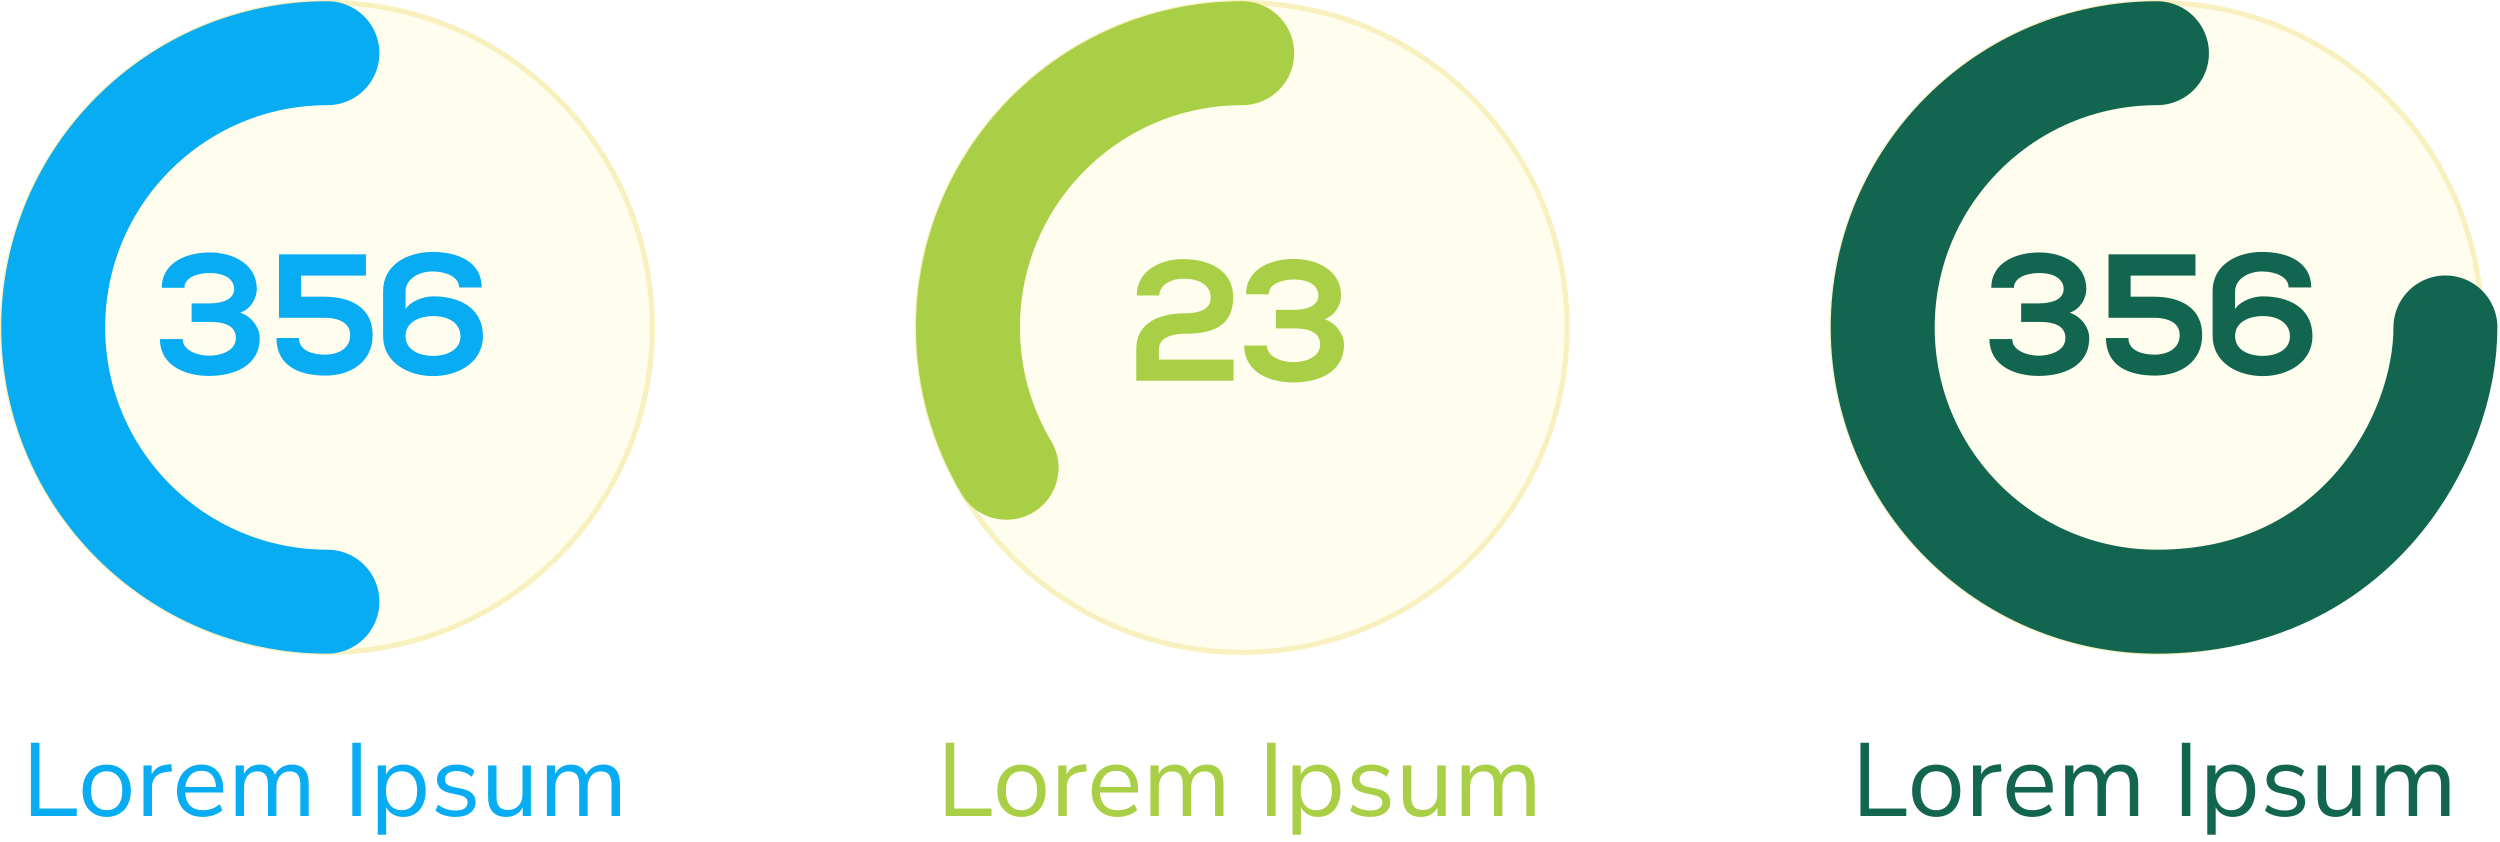<svg width="481" height="162" viewBox="0 0 481 162" fill="none" xmlns="http://www.w3.org/2000/svg">
<g filter="url(#filter0_i_14_2263)">
<circle cx="63" cy="63" r="63" fill="#FFFDED"/>
</g>
<circle cx="63" cy="63" r="62.5" stroke="#F8F1BF"/>
<path d="M40.467 61.935C44.625 61.935 45.384 63.651 45.384 65.037C45.384 67.512 42.447 68.436 40.236 68.436C38.355 68.436 35.154 67.611 35.154 65.235H30.765C30.798 70.482 35.814 72.33 40.203 72.33C44.658 72.33 49.971 70.647 49.971 65.004C49.971 63.057 48.42 60.879 46.209 60.153C48.222 59.526 49.41 57.414 49.41 55.599C49.377 50.682 44.691 48.57 40.335 48.57C36.078 48.57 31.128 50.385 31.128 55.368H35.484C35.484 53.256 38.256 52.53 40.302 52.53C43.998 52.53 45.054 54.279 45.054 55.599C45.021 57.744 42.546 58.371 40.203 58.371H36.87V61.935H40.467ZM70.408 48.933H53.677C53.677 53.124 53.677 56.985 53.677 61.143H62.422C64.798 61.143 67.405 61.902 67.372 64.509C67.372 67.248 64.699 68.238 62.587 68.238C60.409 68.238 57.505 67.578 57.505 65.037H53.182C53.215 70.449 57.571 72.264 62.653 72.264C67.306 72.264 71.695 69.756 71.695 64.509C71.728 59.097 67.339 57.084 62.422 57.084H57.934V53.025H70.408V48.933ZM78.028 56.127C78.028 53.619 80.668 52.2 83.275 52.233C85.75 52.233 88.324 53.256 88.324 55.302H92.68C92.68 50.451 88.225 48.471 83.209 48.471C78.457 48.471 73.705 50.88 73.705 56.028V64.641C73.705 69.822 78.622 72.363 83.341 72.363C87.994 72.363 92.911 69.822 92.911 64.707C92.911 58.965 88.027 57.018 83.374 57.018C81.559 57.018 79.051 57.876 78.028 59.46V55.995V56.127ZM83.341 68.469C80.503 68.469 78.061 67.248 78.028 64.707C77.995 62.133 80.47 60.813 83.374 60.813C86.278 60.813 88.588 62.166 88.588 64.707C88.588 67.248 86.08 68.469 83.341 68.469Z" fill="#08ACF2"/>
<path d="M62.999 115.762C33.859 115.762 10.236 92.14 10.236 63C10.236 33.86 33.859 10.238 62.999 10.238" stroke="#08ACF2" stroke-width="20" stroke-linecap="round"/>
<path d="M5.949 157V142.9H7.589V155.56H14.769V157H5.949ZM20.531 157.18C19.584 157.18 18.764 156.973 18.071 156.56C17.377 156.147 16.837 155.567 16.451 154.82C16.077 154.06 15.891 153.167 15.891 152.14C15.891 151.113 16.077 150.227 16.451 149.48C16.837 148.72 17.377 148.133 18.071 147.72C18.764 147.307 19.584 147.1 20.531 147.1C21.464 147.1 22.277 147.307 22.971 147.72C23.677 148.133 24.217 148.72 24.591 149.48C24.977 150.227 25.171 151.113 25.171 152.14C25.171 153.167 24.977 154.06 24.591 154.82C24.217 155.567 23.677 156.147 22.971 156.56C22.277 156.973 21.464 157.18 20.531 157.18ZM20.531 155.88C21.437 155.88 22.164 155.56 22.711 154.92C23.257 154.267 23.531 153.34 23.531 152.14C23.531 150.927 23.257 150 22.711 149.36C22.164 148.72 21.437 148.4 20.531 148.4C19.611 148.4 18.877 148.72 18.331 149.36C17.797 150 17.531 150.927 17.531 152.14C17.531 153.34 17.797 154.267 18.331 154.92C18.877 155.56 19.611 155.88 20.531 155.88ZM27.604 157V147.28H29.184V149.02C29.704 147.847 30.771 147.2 32.384 147.08L32.964 147.02L33.084 148.42L32.064 148.54C31.144 148.62 30.444 148.913 29.964 149.42C29.484 149.913 29.244 150.593 29.244 151.46V157H27.604ZM39.035 157.18C37.501 157.18 36.288 156.733 35.395 155.84C34.501 154.933 34.055 153.707 34.055 152.16C34.055 151.16 34.255 150.28 34.655 149.52C35.055 148.747 35.601 148.153 36.295 147.74C37.001 147.313 37.815 147.1 38.735 147.1C40.055 147.1 41.088 147.527 41.835 148.38C42.581 149.22 42.955 150.38 42.955 151.86V152.48H35.635C35.688 153.587 36.008 154.433 36.595 155.02C37.181 155.593 37.995 155.88 39.035 155.88C39.621 155.88 40.181 155.793 40.715 155.62C41.248 155.433 41.755 155.133 42.235 154.72L42.795 155.86C42.355 156.273 41.795 156.6 41.115 156.84C40.435 157.067 39.741 157.18 39.035 157.18ZM38.775 148.3C37.855 148.3 37.128 148.587 36.595 149.16C36.061 149.733 35.748 150.487 35.655 151.42H41.555C41.515 150.433 41.255 149.667 40.775 149.12C40.308 148.573 39.641 148.3 38.775 148.3ZM45.339 157V147.28H46.919V148.92C47.213 148.333 47.619 147.887 48.139 147.58C48.659 147.26 49.266 147.1 49.959 147.1C51.479 147.1 52.453 147.76 52.879 149.08C53.173 148.467 53.606 147.987 54.179 147.64C54.753 147.28 55.413 147.1 56.159 147.1C58.319 147.1 59.399 148.38 59.399 150.94V157H57.779V151.02C57.779 150.127 57.619 149.473 57.299 149.06C56.993 148.633 56.479 148.42 55.759 148.42C54.973 148.42 54.346 148.7 53.879 149.26C53.413 149.82 53.179 150.567 53.179 151.5V157H51.559V151.02C51.559 150.127 51.399 149.473 51.079 149.06C50.773 148.633 50.259 148.42 49.539 148.42C48.739 148.42 48.106 148.7 47.639 149.26C47.186 149.82 46.959 150.567 46.959 151.5V157H45.339ZM67.785 157V142.9H69.425V157H67.785ZM72.682 160.6V147.28H74.262V149.02C74.555 148.42 74.989 147.953 75.562 147.62C76.149 147.273 76.829 147.1 77.602 147.1C78.469 147.1 79.222 147.307 79.862 147.72C80.515 148.12 81.015 148.7 81.362 149.46C81.722 150.207 81.902 151.1 81.902 152.14C81.902 153.167 81.722 154.06 81.362 154.82C81.015 155.567 80.515 156.147 79.862 156.56C79.222 156.973 78.469 157.18 77.602 157.18C76.855 157.18 76.189 157.013 75.602 156.68C75.015 156.347 74.582 155.887 74.302 155.3V160.6H72.682ZM77.262 155.88C78.169 155.88 78.895 155.56 79.442 154.92C79.989 154.267 80.262 153.34 80.262 152.14C80.262 150.927 79.989 150 79.442 149.36C78.895 148.72 78.169 148.4 77.262 148.4C76.355 148.4 75.629 148.72 75.082 149.36C74.535 150 74.262 150.927 74.262 152.14C74.262 153.34 74.535 154.267 75.082 154.92C75.629 155.56 76.355 155.88 77.262 155.88ZM87.622 157.18C86.862 157.18 86.142 157.073 85.462 156.86C84.782 156.647 84.222 156.347 83.782 155.96L84.302 154.82C84.782 155.207 85.309 155.493 85.882 155.68C86.469 155.853 87.062 155.94 87.662 155.94C88.422 155.94 88.996 155.8 89.382 155.52C89.769 155.24 89.962 154.86 89.962 154.38C89.962 154.007 89.836 153.713 89.582 153.5C89.329 153.273 88.929 153.1 88.382 152.98L86.562 152.58C84.909 152.22 84.082 151.367 84.082 150.02C84.082 149.14 84.429 148.433 85.122 147.9C85.829 147.367 86.749 147.1 87.882 147.1C88.549 147.1 89.182 147.207 89.782 147.42C90.396 147.62 90.902 147.92 91.302 148.32L90.762 149.46C90.376 149.1 89.922 148.827 89.402 148.64C88.896 148.44 88.389 148.34 87.882 148.34C87.136 148.34 86.569 148.487 86.182 148.78C85.796 149.073 85.602 149.46 85.602 149.94C85.602 150.687 86.096 151.167 87.082 151.38L88.902 151.76C89.756 151.947 90.402 152.247 90.842 152.66C91.282 153.06 91.502 153.607 91.502 154.3C91.502 155.193 91.149 155.9 90.442 156.42C89.736 156.927 88.796 157.18 87.622 157.18ZM97.411 157.18C95.078 157.18 93.911 155.893 93.911 153.32V147.28H95.531V153.3C95.531 154.167 95.704 154.807 96.051 155.22C96.411 155.633 96.971 155.84 97.731 155.84C98.558 155.84 99.231 155.567 99.751 155.02C100.271 154.46 100.531 153.72 100.531 152.8V147.28H102.151V157H100.571V155.36C100.265 155.947 99.831 156.4 99.271 156.72C98.725 157.027 98.105 157.18 97.411 157.18ZM105.222 157V147.28H106.802V148.92C107.095 148.333 107.502 147.887 108.022 147.58C108.542 147.26 109.149 147.1 109.842 147.1C111.362 147.1 112.335 147.76 112.762 149.08C113.055 148.467 113.489 147.987 114.062 147.64C114.635 147.28 115.295 147.1 116.042 147.1C118.202 147.1 119.282 148.38 119.282 150.94V157H117.662V151.02C117.662 150.127 117.502 149.473 117.182 149.06C116.875 148.633 116.362 148.42 115.642 148.42C114.855 148.42 114.229 148.7 113.762 149.26C113.295 149.82 113.062 150.567 113.062 151.5V157H111.442V151.02C111.442 150.127 111.282 149.473 110.962 149.06C110.655 148.633 110.142 148.42 109.422 148.42C108.622 148.42 107.989 148.7 107.522 149.26C107.069 149.82 106.842 150.567 106.842 151.5V157H105.222Z" fill="#08ACF2"/>
<g filter="url(#filter1_i_14_2263)">
<circle cx="415" cy="63" r="63" fill="#FFFDED"/>
</g>
<circle cx="415" cy="63" r="62.5" stroke="#F8F1BF"/>
<path d="M392.467 61.935C396.625 61.935 397.384 63.651 397.384 65.037C397.384 67.512 394.447 68.436 392.236 68.436C390.355 68.436 387.154 67.611 387.154 65.235H382.765C382.798 70.482 387.814 72.33 392.203 72.33C396.658 72.33 401.971 70.647 401.971 65.004C401.971 63.057 400.42 60.879 398.209 60.153C400.222 59.526 401.41 57.414 401.41 55.599C401.377 50.682 396.691 48.57 392.335 48.57C388.078 48.57 383.128 50.385 383.128 55.368H387.484C387.484 53.256 390.256 52.53 392.302 52.53C395.998 52.53 397.054 54.279 397.054 55.599C397.021 57.744 394.546 58.371 392.203 58.371H388.87V61.935H392.467ZM422.408 48.933H405.677C405.677 53.124 405.677 56.985 405.677 61.143H414.422C416.798 61.143 419.405 61.902 419.372 64.509C419.372 67.248 416.699 68.238 414.587 68.238C412.409 68.238 409.505 67.578 409.505 65.037H405.182C405.215 70.449 409.571 72.264 414.653 72.264C419.306 72.264 423.695 69.756 423.695 64.509C423.728 59.097 419.339 57.084 414.422 57.084H409.934V53.025H422.408V48.933ZM430.028 56.127C430.028 53.619 432.668 52.2 435.275 52.233C437.75 52.233 440.324 53.256 440.324 55.302H444.68C444.68 50.451 440.225 48.471 435.209 48.471C430.457 48.471 425.705 50.88 425.705 56.028V64.641C425.705 69.822 430.622 72.363 435.341 72.363C439.994 72.363 444.911 69.822 444.911 64.707C444.911 58.965 440.027 57.018 435.374 57.018C433.559 57.018 431.051 57.876 430.028 59.46V55.995V56.127ZM435.341 68.469C432.503 68.469 430.061 67.248 430.028 64.707C429.995 62.133 432.47 60.813 435.374 60.813C438.278 60.813 440.588 62.166 440.588 64.707C440.588 67.248 438.08 68.469 435.341 68.469Z" fill="#12664F"/>
<path d="M414.999 10.238C385.859 10.238 362.236 33.86 362.236 63C362.236 92.14 385.859 115.762 414.999 115.762C453.5 115.762 470.5 84 470.5 63" stroke="#12664F" stroke-width="20" stroke-linecap="round"/>
<path d="M357.949 157V142.9H359.589V155.56H366.769V157H357.949ZM372.531 157.18C371.584 157.18 370.764 156.973 370.071 156.56C369.377 156.147 368.837 155.567 368.451 154.82C368.077 154.06 367.891 153.167 367.891 152.14C367.891 151.113 368.077 150.227 368.451 149.48C368.837 148.72 369.377 148.133 370.071 147.72C370.764 147.307 371.584 147.1 372.531 147.1C373.464 147.1 374.277 147.307 374.971 147.72C375.677 148.133 376.217 148.72 376.591 149.48C376.977 150.227 377.171 151.113 377.171 152.14C377.171 153.167 376.977 154.06 376.591 154.82C376.217 155.567 375.677 156.147 374.971 156.56C374.277 156.973 373.464 157.18 372.531 157.18ZM372.531 155.88C373.437 155.88 374.164 155.56 374.711 154.92C375.257 154.267 375.531 153.34 375.531 152.14C375.531 150.927 375.257 150 374.711 149.36C374.164 148.72 373.437 148.4 372.531 148.4C371.611 148.4 370.877 148.72 370.331 149.36C369.797 150 369.531 150.927 369.531 152.14C369.531 153.34 369.797 154.267 370.331 154.92C370.877 155.56 371.611 155.88 372.531 155.88ZM379.604 157V147.28H381.184V149.02C381.704 147.847 382.771 147.2 384.384 147.08L384.964 147.02L385.084 148.42L384.064 148.54C383.144 148.62 382.444 148.913 381.964 149.42C381.484 149.913 381.244 150.593 381.244 151.46V157H379.604ZM391.035 157.18C389.501 157.18 388.288 156.733 387.395 155.84C386.501 154.933 386.055 153.707 386.055 152.16C386.055 151.16 386.255 150.28 386.655 149.52C387.055 148.747 387.601 148.153 388.295 147.74C389.001 147.313 389.815 147.1 390.735 147.1C392.055 147.1 393.088 147.527 393.835 148.38C394.581 149.22 394.955 150.38 394.955 151.86V152.48H387.635C387.688 153.587 388.008 154.433 388.595 155.02C389.181 155.593 389.995 155.88 391.035 155.88C391.621 155.88 392.181 155.793 392.715 155.62C393.248 155.433 393.755 155.133 394.235 154.72L394.795 155.86C394.355 156.273 393.795 156.6 393.115 156.84C392.435 157.067 391.741 157.18 391.035 157.18ZM390.775 148.3C389.855 148.3 389.128 148.587 388.595 149.16C388.061 149.733 387.748 150.487 387.655 151.42H393.555C393.515 150.433 393.255 149.667 392.775 149.12C392.308 148.573 391.641 148.3 390.775 148.3ZM397.339 157V147.28H398.919V148.92C399.213 148.333 399.619 147.887 400.139 147.58C400.659 147.26 401.266 147.1 401.959 147.1C403.479 147.1 404.453 147.76 404.879 149.08C405.173 148.467 405.606 147.987 406.179 147.64C406.753 147.28 407.413 147.1 408.159 147.1C410.319 147.1 411.399 148.38 411.399 150.94V157H409.779V151.02C409.779 150.127 409.619 149.473 409.299 149.06C408.993 148.633 408.479 148.42 407.759 148.42C406.973 148.42 406.346 148.7 405.879 149.26C405.413 149.82 405.179 150.567 405.179 151.5V157H403.559V151.02C403.559 150.127 403.399 149.473 403.079 149.06C402.773 148.633 402.259 148.42 401.539 148.42C400.739 148.42 400.106 148.7 399.639 149.26C399.186 149.82 398.959 150.567 398.959 151.5V157H397.339ZM419.785 157V142.9H421.425V157H419.785ZM424.682 160.6V147.28H426.262V149.02C426.555 148.42 426.989 147.953 427.562 147.62C428.149 147.273 428.829 147.1 429.602 147.1C430.469 147.1 431.222 147.307 431.862 147.72C432.515 148.12 433.015 148.7 433.362 149.46C433.722 150.207 433.902 151.1 433.902 152.14C433.902 153.167 433.722 154.06 433.362 154.82C433.015 155.567 432.515 156.147 431.862 156.56C431.222 156.973 430.469 157.18 429.602 157.18C428.855 157.18 428.189 157.013 427.602 156.68C427.015 156.347 426.582 155.887 426.302 155.3V160.6H424.682ZM429.262 155.88C430.169 155.88 430.895 155.56 431.442 154.92C431.989 154.267 432.262 153.34 432.262 152.14C432.262 150.927 431.989 150 431.442 149.36C430.895 148.72 430.169 148.4 429.262 148.4C428.355 148.4 427.629 148.72 427.082 149.36C426.535 150 426.262 150.927 426.262 152.14C426.262 153.34 426.535 154.267 427.082 154.92C427.629 155.56 428.355 155.88 429.262 155.88ZM439.622 157.18C438.862 157.18 438.142 157.073 437.462 156.86C436.782 156.647 436.222 156.347 435.782 155.96L436.302 154.82C436.782 155.207 437.309 155.493 437.882 155.68C438.469 155.853 439.062 155.94 439.662 155.94C440.422 155.94 440.996 155.8 441.382 155.52C441.769 155.24 441.962 154.86 441.962 154.38C441.962 154.007 441.836 153.713 441.582 153.5C441.329 153.273 440.929 153.1 440.382 152.98L438.562 152.58C436.909 152.22 436.082 151.367 436.082 150.02C436.082 149.14 436.429 148.433 437.122 147.9C437.829 147.367 438.749 147.1 439.882 147.1C440.549 147.1 441.182 147.207 441.782 147.42C442.396 147.62 442.902 147.92 443.302 148.32L442.762 149.46C442.376 149.1 441.922 148.827 441.402 148.64C440.896 148.44 440.389 148.34 439.882 148.34C439.136 148.34 438.569 148.487 438.182 148.78C437.796 149.073 437.602 149.46 437.602 149.94C437.602 150.687 438.096 151.167 439.082 151.38L440.902 151.76C441.756 151.947 442.402 152.247 442.842 152.66C443.282 153.06 443.502 153.607 443.502 154.3C443.502 155.193 443.149 155.9 442.442 156.42C441.736 156.927 440.796 157.18 439.622 157.18ZM449.411 157.18C447.078 157.18 445.911 155.893 445.911 153.32V147.28H447.531V153.3C447.531 154.167 447.705 154.807 448.051 155.22C448.411 155.633 448.971 155.84 449.731 155.84C450.558 155.84 451.231 155.567 451.751 155.02C452.271 154.46 452.531 153.72 452.531 152.8V147.28H454.151V157H452.571V155.36C452.265 155.947 451.831 156.4 451.271 156.72C450.725 157.027 450.105 157.18 449.411 157.18ZM457.222 157V147.28H458.802V148.92C459.095 148.333 459.502 147.887 460.022 147.58C460.542 147.26 461.149 147.1 461.842 147.1C463.362 147.1 464.335 147.76 464.762 149.08C465.055 148.467 465.489 147.987 466.062 147.64C466.635 147.28 467.295 147.1 468.042 147.1C470.202 147.1 471.282 148.38 471.282 150.94V157H469.662V151.02C469.662 150.127 469.502 149.473 469.182 149.06C468.875 148.633 468.362 148.42 467.642 148.42C466.855 148.42 466.229 148.7 465.762 149.26C465.295 149.82 465.062 150.567 465.062 151.5V157H463.442V151.02C463.442 150.127 463.282 149.473 462.962 149.06C462.655 148.633 462.142 148.42 461.422 148.42C460.622 148.42 459.989 148.7 459.522 149.26C459.069 149.82 458.842 150.567 458.842 151.5V157H457.222Z" fill="#12664F"/>
<g filter="url(#filter2_i_14_2263)">
<circle cx="239" cy="63" r="63" fill="#FFFDED"/>
</g>
<circle cx="239" cy="63" r="62.5" stroke="#F8F1BF"/>
<path d="M223.035 56.849C223.068 54.77 225.411 53.615 227.688 53.615C230.658 53.615 232.935 54.803 232.935 57.311C232.935 59.984 229.734 60.281 227.985 60.281C223.431 60.281 218.613 61.865 218.613 67.178C218.613 69.224 218.613 71.237 218.613 73.25H237.324V69.191H222.969V67.211C222.969 64.703 226.071 64.208 227.985 64.208C232.836 64.208 237.258 63.086 237.258 57.212C237.258 51.734 232.242 49.853 227.622 49.853C223.365 49.853 218.745 51.965 218.712 56.849H223.035ZM249.081 63.185C253.239 63.185 253.998 64.901 253.998 66.287C253.998 68.762 251.061 69.686 248.85 69.686C246.969 69.686 243.768 68.861 243.768 66.485H239.379C239.412 71.732 244.428 73.58 248.817 73.58C253.272 73.58 258.585 71.897 258.585 66.254C258.585 64.307 257.034 62.129 254.823 61.403C256.836 60.776 258.024 58.664 258.024 56.849C257.991 51.932 253.305 49.82 248.949 49.82C244.692 49.82 239.742 51.635 239.742 56.618H244.098C244.098 54.506 246.87 53.78 248.916 53.78C252.612 53.78 253.668 55.529 253.668 56.849C253.635 58.994 251.16 59.621 248.817 59.621H245.484V63.185H249.081Z" fill="#A9CF46"/>
<path d="M238.999 10.237C209.859 10.237 186.236 33.86 186.236 63C186.236 72.867 188.945 82.101 193.659 90" stroke="#A9CF46" stroke-width="20" stroke-linecap="round"/>
<path d="M181.949 157V142.9H183.589V155.56H190.769V157H181.949ZM196.531 157.18C195.584 157.18 194.764 156.973 194.071 156.56C193.377 156.147 192.837 155.567 192.451 154.82C192.077 154.06 191.891 153.167 191.891 152.14C191.891 151.113 192.077 150.227 192.451 149.48C192.837 148.72 193.377 148.133 194.071 147.72C194.764 147.307 195.584 147.1 196.531 147.1C197.464 147.1 198.277 147.307 198.971 147.72C199.677 148.133 200.217 148.72 200.591 149.48C200.977 150.227 201.171 151.113 201.171 152.14C201.171 153.167 200.977 154.06 200.591 154.82C200.217 155.567 199.677 156.147 198.971 156.56C198.277 156.973 197.464 157.18 196.531 157.18ZM196.531 155.88C197.437 155.88 198.164 155.56 198.711 154.92C199.257 154.267 199.531 153.34 199.531 152.14C199.531 150.927 199.257 150 198.711 149.36C198.164 148.72 197.437 148.4 196.531 148.4C195.611 148.4 194.877 148.72 194.331 149.36C193.797 150 193.531 150.927 193.531 152.14C193.531 153.34 193.797 154.267 194.331 154.92C194.877 155.56 195.611 155.88 196.531 155.88ZM203.604 157V147.28H205.184V149.02C205.704 147.847 206.771 147.2 208.384 147.08L208.964 147.02L209.084 148.42L208.064 148.54C207.144 148.62 206.444 148.913 205.964 149.42C205.484 149.913 205.244 150.593 205.244 151.46V157H203.604ZM215.035 157.18C213.501 157.18 212.288 156.733 211.395 155.84C210.501 154.933 210.055 153.707 210.055 152.16C210.055 151.16 210.255 150.28 210.655 149.52C211.055 148.747 211.601 148.153 212.295 147.74C213.001 147.313 213.815 147.1 214.735 147.1C216.055 147.1 217.088 147.527 217.835 148.38C218.581 149.22 218.955 150.38 218.955 151.86V152.48H211.635C211.688 153.587 212.008 154.433 212.595 155.02C213.181 155.593 213.995 155.88 215.035 155.88C215.621 155.88 216.181 155.793 216.715 155.62C217.248 155.433 217.755 155.133 218.235 154.72L218.795 155.86C218.355 156.273 217.795 156.6 217.115 156.84C216.435 157.067 215.741 157.18 215.035 157.18ZM214.775 148.3C213.855 148.3 213.128 148.587 212.595 149.16C212.061 149.733 211.748 150.487 211.655 151.42H217.555C217.515 150.433 217.255 149.667 216.775 149.12C216.308 148.573 215.641 148.3 214.775 148.3ZM221.339 157V147.28H222.919V148.92C223.213 148.333 223.619 147.887 224.139 147.58C224.659 147.26 225.266 147.1 225.959 147.1C227.479 147.1 228.453 147.76 228.879 149.08C229.173 148.467 229.606 147.987 230.179 147.64C230.753 147.28 231.413 147.1 232.159 147.1C234.319 147.1 235.399 148.38 235.399 150.94V157H233.779V151.02C233.779 150.127 233.619 149.473 233.299 149.06C232.993 148.633 232.479 148.42 231.759 148.42C230.973 148.42 230.346 148.7 229.879 149.26C229.413 149.82 229.179 150.567 229.179 151.5V157H227.559V151.02C227.559 150.127 227.399 149.473 227.079 149.06C226.773 148.633 226.259 148.42 225.539 148.42C224.739 148.42 224.106 148.7 223.639 149.26C223.186 149.82 222.959 150.567 222.959 151.5V157H221.339ZM243.785 157V142.9H245.425V157H243.785ZM248.682 160.6V147.28H250.262V149.02C250.555 148.42 250.989 147.953 251.562 147.62C252.149 147.273 252.829 147.1 253.602 147.1C254.469 147.1 255.222 147.307 255.862 147.72C256.515 148.12 257.015 148.7 257.362 149.46C257.722 150.207 257.902 151.1 257.902 152.14C257.902 153.167 257.722 154.06 257.362 154.82C257.015 155.567 256.515 156.147 255.862 156.56C255.222 156.973 254.469 157.18 253.602 157.18C252.855 157.18 252.189 157.013 251.602 156.68C251.015 156.347 250.582 155.887 250.302 155.3V160.6H248.682ZM253.262 155.88C254.169 155.88 254.895 155.56 255.442 154.92C255.989 154.267 256.262 153.34 256.262 152.14C256.262 150.927 255.989 150 255.442 149.36C254.895 148.72 254.169 148.4 253.262 148.4C252.355 148.4 251.629 148.72 251.082 149.36C250.535 150 250.262 150.927 250.262 152.14C250.262 153.34 250.535 154.267 251.082 154.92C251.629 155.56 252.355 155.88 253.262 155.88ZM263.622 157.18C262.862 157.18 262.142 157.073 261.462 156.86C260.782 156.647 260.222 156.347 259.782 155.96L260.302 154.82C260.782 155.207 261.309 155.493 261.882 155.68C262.469 155.853 263.062 155.94 263.662 155.94C264.422 155.94 264.996 155.8 265.382 155.52C265.769 155.24 265.962 154.86 265.962 154.38C265.962 154.007 265.836 153.713 265.582 153.5C265.329 153.273 264.929 153.1 264.382 152.98L262.562 152.58C260.909 152.22 260.082 151.367 260.082 150.02C260.082 149.14 260.429 148.433 261.122 147.9C261.829 147.367 262.749 147.1 263.882 147.1C264.549 147.1 265.182 147.207 265.782 147.42C266.396 147.62 266.902 147.92 267.302 148.32L266.762 149.46C266.376 149.1 265.922 148.827 265.402 148.64C264.896 148.44 264.389 148.34 263.882 148.34C263.136 148.34 262.569 148.487 262.182 148.78C261.796 149.073 261.602 149.46 261.602 149.94C261.602 150.687 262.096 151.167 263.082 151.38L264.902 151.76C265.756 151.947 266.402 152.247 266.842 152.66C267.282 153.06 267.502 153.607 267.502 154.3C267.502 155.193 267.149 155.9 266.442 156.42C265.736 156.927 264.796 157.18 263.622 157.18ZM273.411 157.18C271.078 157.18 269.911 155.893 269.911 153.32V147.28H271.531V153.3C271.531 154.167 271.705 154.807 272.051 155.22C272.411 155.633 272.971 155.84 273.731 155.84C274.558 155.84 275.231 155.567 275.751 155.02C276.271 154.46 276.531 153.72 276.531 152.8V147.28H278.151V157H276.571V155.36C276.265 155.947 275.831 156.4 275.271 156.72C274.725 157.027 274.105 157.18 273.411 157.18ZM281.222 157V147.28H282.802V148.92C283.095 148.333 283.502 147.887 284.022 147.58C284.542 147.26 285.149 147.1 285.842 147.1C287.362 147.1 288.335 147.76 288.762 149.08C289.055 148.467 289.489 147.987 290.062 147.64C290.635 147.28 291.295 147.1 292.042 147.1C294.202 147.1 295.282 148.38 295.282 150.94V157H293.662V151.02C293.662 150.127 293.502 149.473 293.182 149.06C292.875 148.633 292.362 148.42 291.642 148.42C290.855 148.42 290.229 148.7 289.762 149.26C289.295 149.82 289.062 150.567 289.062 151.5V157H287.442V151.02C287.442 150.127 287.282 149.473 286.962 149.06C286.655 148.633 286.142 148.42 285.422 148.42C284.622 148.42 283.989 148.7 283.522 149.26C283.069 149.82 282.842 150.567 282.842 151.5V157H281.222Z" fill="#A9CF46"/>
<defs>
<filter id="filter0_i_14_2263" x="0" y="0" width="126" height="126" filterUnits="userSpaceOnUse" color-interpolation-filters="sRGB">
<feFlood flood-opacity="0" result="BackgroundImageFix"/>
<feBlend mode="normal" in="SourceGraphic" in2="BackgroundImageFix" result="shape"/>
<feColorMatrix in="SourceAlpha" type="matrix" values="0 0 0 0 0 0 0 0 0 0 0 0 0 0 0 0 0 0 127 0" result="hardAlpha"/>
<feOffset/>
<feGaussianBlur stdDeviation="7.5"/>
<feComposite in2="hardAlpha" operator="arithmetic" k2="-1" k3="1"/>
<feColorMatrix type="matrix" values="0 0 0 0 0.942 0 0 0 0 0.903 0 0 0 0 0.596 0 0 0 1 0"/>
<feBlend mode="normal" in2="shape" result="effect1_innerShadow_14_2263"/>
</filter>
<filter id="filter1_i_14_2263" x="352" y="0" width="126" height="126" filterUnits="userSpaceOnUse" color-interpolation-filters="sRGB">
<feFlood flood-opacity="0" result="BackgroundImageFix"/>
<feBlend mode="normal" in="SourceGraphic" in2="BackgroundImageFix" result="shape"/>
<feColorMatrix in="SourceAlpha" type="matrix" values="0 0 0 0 0 0 0 0 0 0 0 0 0 0 0 0 0 0 127 0" result="hardAlpha"/>
<feOffset/>
<feGaussianBlur stdDeviation="7.5"/>
<feComposite in2="hardAlpha" operator="arithmetic" k2="-1" k3="1"/>
<feColorMatrix type="matrix" values="0 0 0 0 0.942 0 0 0 0 0.903 0 0 0 0 0.596 0 0 0 1 0"/>
<feBlend mode="normal" in2="shape" result="effect1_innerShadow_14_2263"/>
</filter>
<filter id="filter2_i_14_2263" x="176" y="0" width="126" height="126" filterUnits="userSpaceOnUse" color-interpolation-filters="sRGB">
<feFlood flood-opacity="0" result="BackgroundImageFix"/>
<feBlend mode="normal" in="SourceGraphic" in2="BackgroundImageFix" result="shape"/>
<feColorMatrix in="SourceAlpha" type="matrix" values="0 0 0 0 0 0 0 0 0 0 0 0 0 0 0 0 0 0 127 0" result="hardAlpha"/>
<feOffset/>
<feGaussianBlur stdDeviation="7.5"/>
<feComposite in2="hardAlpha" operator="arithmetic" k2="-1" k3="1"/>
<feColorMatrix type="matrix" values="0 0 0 0 0.942 0 0 0 0 0.903 0 0 0 0 0.596 0 0 0 1 0"/>
<feBlend mode="normal" in2="shape" result="effect1_innerShadow_14_2263"/>
</filter>
</defs>
</svg>
